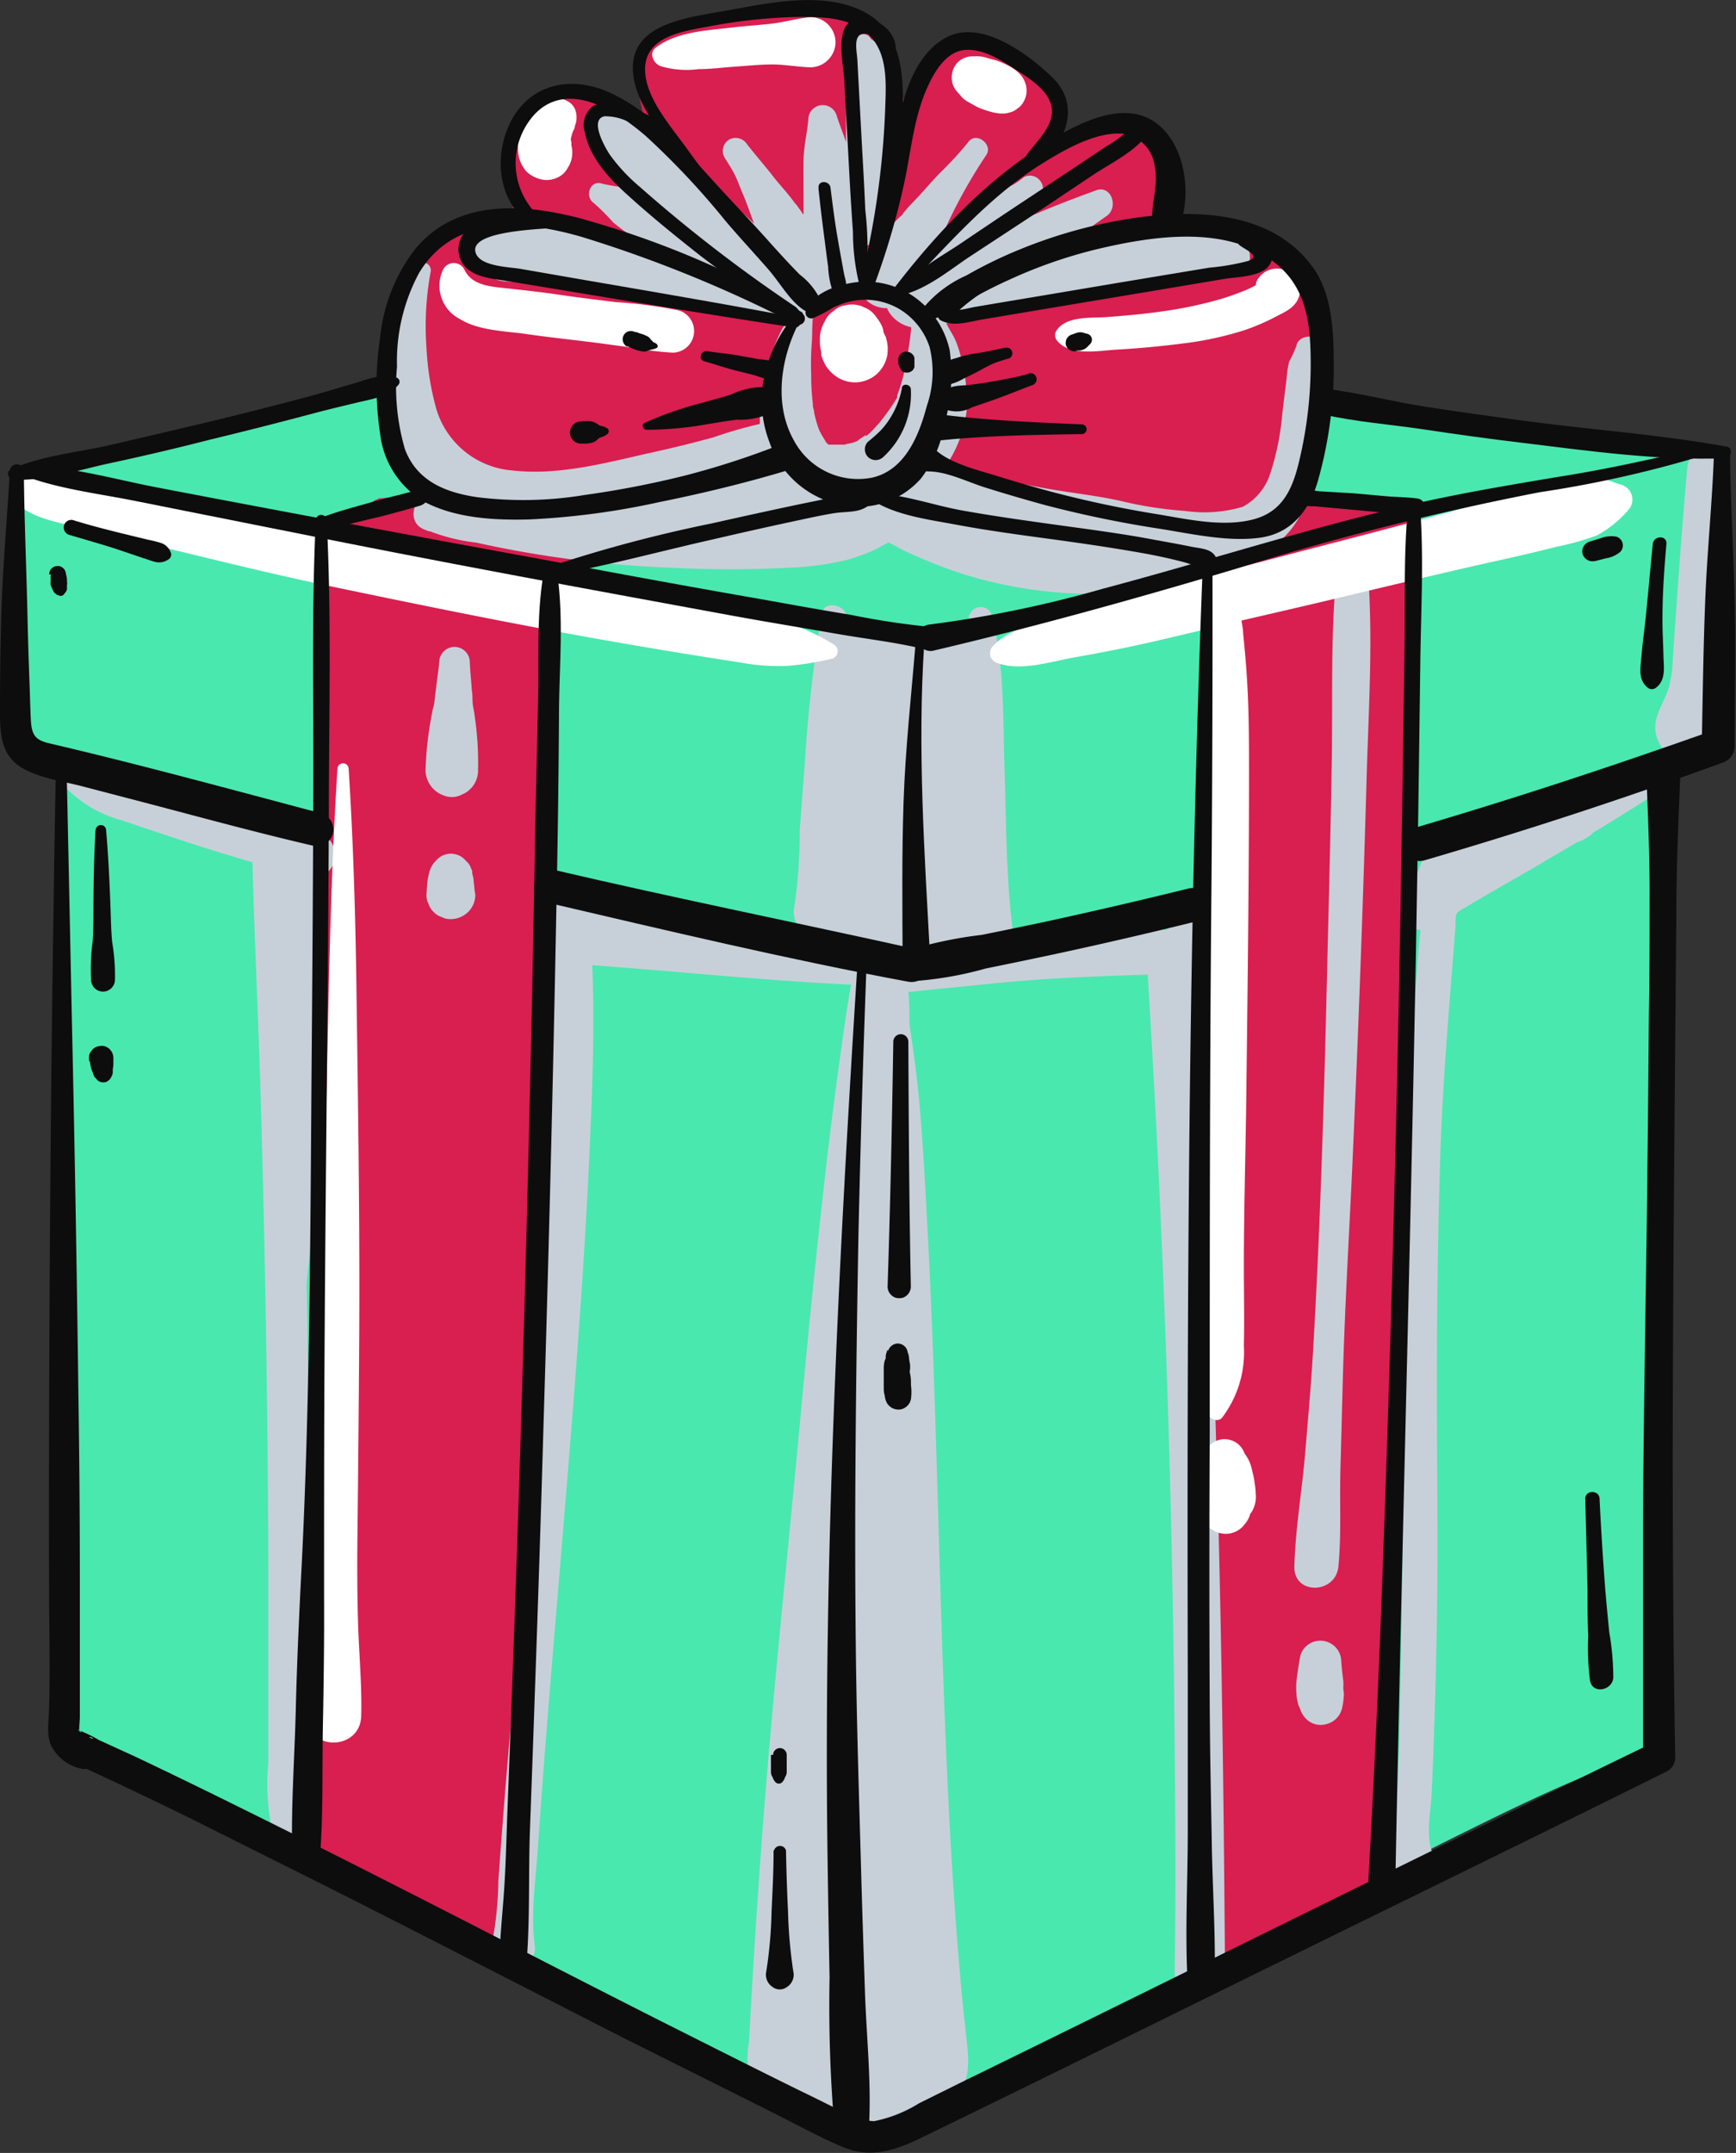 <svg xmlns="http://www.w3.org/2000/svg" viewBox="0 0 145.44 180.34"><rect x="0" y="0" width="145.44" height="180.34" fill="#333333" stroke="none"/><g style="isolation:isolate"><g id="Layer_2" data-name="Layer 2"><g id="OBJECTS"><path d="M143.57,38.23a1.59,1.59,0,0,0-1.63.1,2.36,2.36,0,0,0-1.27-.44c-7.29-.44-14.53-1.75-21.76-2.79-1.81-.26-3.63-.5-5.44-.77-.82-.12-1.64-.28-2.46-.41a4,4,0,0,0-1.29-.13c-.5.07-.73.37-1.1.58.11-.11-.54,0-.61,0h-.67c-.79,0-1.59-.12-2.39-.18-1.89-.15-3.79-.28-5.68-.41-14.45-.94-28.93-1-43.39-.63-4.07.1-8.14.24-12.2.3-2,0-4,0-6,.11-1,0-2,.12-3.05.2a1.21,1.21,0,0,1,0-.14c-.15-.37-.3-.73-.47-1.09a2.13,2.13,0,0,0-1.27-1,2.11,2.11,0,0,0-1.38.11,2,2,0,0,0-1,.86,2.28,2.28,0,0,0-.23.68,13.64,13.64,0,0,0-2.27.42c-1.1.25-2.19.51-3.29.78l-7,1.72c-4.19,1.05-8.45,2.13-12.56,3.53a7,7,0,0,0-.83.24,1.67,1.67,0,0,0-2.69,1.25c0,1.79-.13,3.55-.06,5.35s.14,3.56.25,5.35l.34,5.34c.1,1.64-.15,3.95.86,5.32a1.88,1.88,0,0,0,2.1.72c-.3,25-.26,50.13,0,75.19a25.8,25.8,0,0,0,.07,2.78,13.46,13.46,0,0,0,.21,2.1c.44,1.58,2,2.54,3.24,3.4a24.82,24.82,0,0,0,4.55,2.49,8.23,8.23,0,0,0,2.49.51l0,0a35.8,35.8,0,0,0,6.87,3.9c2.24,1.1,4.47,2.21,6.72,3.29,4.64,2.24,9.23,4.59,13.85,6.85s9.29,4.48,13.91,6.77c2.23,1.1,4.49,2.17,6.7,3.31,1.18.61,2.36,1.24,3.51,1.89,1.32.75,2.36,1.6,3.93,1.67h.22a1.94,1.94,0,0,0,2.7.84l.71-.34a13,13,0,0,0,2.1-.89,5.61,5.61,0,0,0,1.3-.93,13,13,0,0,0,1.59-1c.31-.24.67-.5,1-.75,2.57-.91,5.08-2,7.55-3.17,3.94-1.85,7.82-3.79,11.69-5.78,7.58-3.9,15-8.09,22.66-11.86,3.84-1.9,7.74-3.8,11.75-5.36,1.56,1.22,4.57.55,4.53-2-.42-22.45.22-44.9-.06-67.35-.06-4.88-.18-9.76-.21-14.64,2-.07,3.13-1.28,4.8-2.15a2,2,0,0,0,1-1.77c0-3.85,0-7.69.08-11.54.06-1.88.1-3.77.17-5.65C144.78,41.62,145.13,39,143.57,38.23Z" fill="#49e8af"/><path d="M118.34,46.41a8.47,8.47,0,0,0,.21-2.13,2.13,2.13,0,0,0-3.22-1.81l-.22,0-1.19-.13-2.08-.18-3.13-.27h0a21.17,21.17,0,0,0,.76-2.29,36,36,0,0,0,.78-4.94c.29-3,.47-6.62-.63-9.47s-4.09-4.73-7-5.75a13.32,13.32,0,0,0-5-.83h0a2.8,2.8,0,0,0,0-1.38.85.85,0,0,0,0-.22l0-.06a16.92,16.92,0,0,0-.33-3.82,3.71,3.71,0,0,0-.9-1.89,3,3,0,0,0-2.82-.8,8,8,0,0,0-.84.22l-.48.14-.31.13-.15.07-.46.19-.38.16c.12-.05.09,0-.09,0a8,8,0,0,0-.95.3,21.12,21.12,0,0,0-3.66,1.73c.57-.68,1.11-1.39,1.65-2.09.88-1.13,1.41-2.6.28-3.8a13,13,0,0,0-2.41-1.73,19.05,19.05,0,0,0-2.42-1.44c-2.25-1-4.25.1-5.82,1.74a11.14,11.14,0,0,0-2,2.52c0,.08-.17.4-.27.64l0,0c0-2.66-.8-5.34-3-7A5.13,5.13,0,0,0,68.65,1.1c-1.43,0-2.87.11-4.29.25A41.73,41.73,0,0,0,56,2.69c-3.25,1-2.8,5.69-1.6,8.26l-.74-.53a22.67,22.67,0,0,0-2.32-1.59,10.06,10.06,0,0,0-1.48-.71A3.06,3.06,0,0,0,49.36,8L49,7.9s-.69-.09-.38,0a5.1,5.1,0,0,0-3.17.45,4.72,4.72,0,0,0-2.13,2.13,10.2,10.2,0,0,0-.56,5.91A8.11,8.11,0,0,0,43.18,18a10.08,10.08,0,0,0-4.52,1,9.83,9.83,0,0,0-3.76,2.8,11.16,11.16,0,0,0-2.13,5.34,31.8,31.8,0,0,0-.44,5.76A16.06,16.06,0,0,0,33.05,38a8.12,8.12,0,0,0,1.8,2.86l-.33.26a2.16,2.16,0,0,0-.58,1.18h0c-.13-.1-.26-.21-.4-.3a.18.18,0,0,0-.07-.05,2.17,2.17,0,0,0-.26-.12,1.55,1.55,0,0,0-.27-.1l-.3,0a1,1,0,0,0-.53,0l-.27,0a.77.77,0,0,0-.25.1,1.12,1.12,0,0,0-.25.11l-.48.37-.05,0,0,0-.31.4h0c-.07.15-.13.31-.2.46l-.05.36-.52,0a2.48,2.48,0,0,0-2,.89,2.24,2.24,0,0,0-.24,2.29c-.56,13.74-.56,27.53-.66,41.27q-.14,20.91-.59,41.82c-.08,3.82,0,7.63-.07,11.45q0,3-.07,6c0,1,0,2-.05,3a9.36,9.36,0,0,1-.15,2.95,2,2,0,0,0,.52,2,6.79,6.79,0,0,0,3.75,1.42A69.58,69.58,0,0,0,37.85,162a2.49,2.49,0,0,0,2.58-.09l.28.15a2.06,2.06,0,0,0,3.07-1.77c-.13-2.91-.26-5.81-.37-8.72,0-.58,0-1.15-.08-1.73a1,1,0,0,0,.15-.29A19.8,19.8,0,0,0,44,144c0-1.79-.1-3.58-.18-5.38s-.13-3.39-.16-5.08c0-1.29,0-2.57,0-3.85,0-6.78.21-13.56.49-20.33.28-7,.72-13.89,1.09-20.84.36-6.8.55-13.61.78-20.42.13-3.82.2-7.64.25-11.46,0-2,0-4,0-6,0-.88-.08-1.74-.17-2.6.56-.11,1.12-.26,1.69-.39,1.48-.35,3-.76,4.44-1.14q4.32-1.1,8.66-2.12c2.82-.66,5.66-1.21,8.51-1.7,1.34-.24,2.67-.49,4-.76a1.43,1.43,0,0,0,1,.7c4.34.79,8.76,1.17,13.12,1.77l6.32.88a45.58,45.58,0,0,1,5.75.85,3.64,3.64,0,0,0,.36.63,4,4,0,0,0,1.16,1c-.07,2.58.09,5.18,0,7.76-.09,2.83-.39,5.64-.56,8.46s-.24,5.54-.32,8.3c0,2-.43,4.52.63,6.28-.07,2,0,3.95,0,5.82-.07,3.38,0,6.75,0,10.13s-.1,6.75-.39,10.12c-.15,1.64-.24,3.29-.34,4.94a17.54,17.54,0,0,0,.09,2.71,6.6,6.6,0,0,0,.21,1v.24c0,2.3,0,4.6,0,6.9.07,4.84.22,9.69.35,14.53s.31,9.52.28,14.29-.38,9.67-.77,14.51c-.14,1.62,1.88,2,2.9,1.2,2.58-2.1,6-3.23,9.05-4.49,1.78-.74,3.77-1.28,3.8-3.52a32.14,32.14,0,0,0-.29-5.19,6.11,6.11,0,0,0,.51-1.14,11.35,11.35,0,0,0,.2-2.11c.11-1.33.11-2.66.13-4,0-2.66.11-5.33.16-8q.15-7.74.36-15.48c.13-5.17.28-10.33.41-15.49.06-2.66.06-5.33,0-8,0-1-.07-1.91-.11-2.86a14.83,14.83,0,0,0,.22-1.92c.12-2.29.15-4.57.21-6.86.1-4.48.06-9,0-13.44s.06-8.75.19-13.13A97.09,97.09,0,0,0,118,48.17c0-.08,0-.15,0-.23C118.16,47.43,118.25,46.92,118.34,46.41Z" fill="#d91e50"/><path d="M78.77,11.25l0,0S78.73,11.32,78.77,11.25Z" fill="#d91e50"/><path d="M138.29,64.52c-2,1-3.9,2-5.81,3h0a13.68,13.68,0,0,0-2.92.26,14.26,14.26,0,0,0-5.05,1.47c-.91.37-1.8.75-2.69,1.15a6.06,6.06,0,0,0-1.64,1,.77.77,0,0,0-1,.47,8.62,8.62,0,0,1-.32,1,7.59,7.59,0,0,0-1,3.73A1.26,1.26,0,0,0,119,77.9c-.14,1.35-.23,2.7-.33,4-.25,3.46-.36,6.92-.51,10.37-.6,13.36-.49,26.74-.69,40.11-.06,3.79-.1,7.59-.2,11.39,0,1.81-.1,3.63-.17,5.44l-.12,3a5.83,5.83,0,0,1-.35,2.53,1.84,1.84,0,1,0,3.37.44c-.57-1.46-.13-3.41-.06-4.95s.15-3.3.2-5q.16-4.69.24-9.41c.11-6.52,0-13,0-19.56s.08-12.88.28-19.31.79-13,1.29-19.5a3.36,3.36,0,0,1,.05-.85c.15-.32.66-.51.94-.68.83-.52,1.68-1,2.52-1.49,1.48-.85,3-1.7,4.43-2.57l2.2-1.29a3.66,3.66,0,0,0,1.31-.74l.06-.08c1.95-1.17,3.89-2.37,5.79-3.64A1,1,0,0,0,138.29,64.52Z" fill="#c7d0d8" style="mix-blend-mode:multiply"/><path d="M26.64,69.74l-2.94-.88A3,3,0,0,0,22.37,68c-1.63-.57-3.34-1-5-1.42L12,65.07a18.82,18.82,0,0,0-5.54-1,.82.82,0,0,0-.74.48,1.12,1.12,0,0,0-.08,1.55,10.09,10.09,0,0,0,4.59,2.62c1.69.58,3.4,1.15,5.1,1.71q2.9.95,5.82,1.8c.17,6.57.5,13.13.69,19.7q.57,19.57.64,39.17,0,5.49,0,11l0,5.49a19.15,19.15,0,0,0,.29,5.61,1.4,1.4,0,0,0,2.68,0,15.85,15.85,0,0,0,.4-4.86c0-1.83,0-3.66.05-5.49q0-5,0-10,0-10.35-.14-20.71c0-1.54-.05-3.08-.07-4.63.24-2.41.54-4.82.65-7.25.13-3,0-6,0-9,0-5.9-.14-11.79-.11-17.69a1.95,1.95,0,0,0,.44-3.82Z" fill="#c7d0d8" style="mix-blend-mode:multiply"/><path d="M73.66,35.45a1.35,1.35,0,0,0-.15.17l.15-.17Z" fill="#c7d0d8" style="mix-blend-mode:multiply"/><path d="M71.75,37.07c-.43.07-.24.11,0,0Z" fill="#c7d0d8" style="mix-blend-mode:multiply"/><path d="M70.86,37.32c.1,0,.06-.06-.26.06h.05Z" fill="#c7d0d8" style="mix-blend-mode:multiply"/><path d="M72.65,36.5a.25.25,0,0,0-.14.06.27.27,0,0,1,.12,0Z" fill="#c7d0d8" style="mix-blend-mode:multiply"/><path d="M111.36,31c-.06-.73-.49-1.29-.59-2-.15-1.08-2-1.06-2.17,0A11,11,0,0,1,108,30.3a8.38,8.38,0,0,0-.21,1.42c-.13,1-.24,1.94-.36,2.91a21.8,21.8,0,0,1-1,5,4.81,4.81,0,0,1-2.31,2.82,11.36,11.36,0,0,1-4.82.35,33,33,0,0,1-5.5-.86c-1.87-.41-3.78-.62-5.67-.94s-3.77-.72-5.65-1.15c-.93-.21-1.87-.42-2.8-.66l-.47-.12A10.43,10.43,0,0,0,81,34.26a14.66,14.66,0,0,0-.35-3.73,11.19,11.19,0,0,0-.55-1.9c-.29-.72-.78-1.29-1-2a.86.86,0,0,0-.87-.56,1.06,1.06,0,0,0-1.86.65,17.09,17.09,0,0,1-.25,2.46,20.4,20.4,0,0,1-.41,2.18c-.1.4-.21.8-.34,1.19l-.21.59a.36.36,0,0,0,0,.07l0,.09A16.41,16.41,0,0,1,74,35l0,0-.31.4,0,0,0,0,0,0-.13.14c-.17.18-.32.37-.5.54a3.89,3.89,0,0,1-.36.34h0l0,0c-.23.2-.21.12-.12,0-.24.13-.66.45-.75.5h0l.08,0a2.6,2.6,0,0,0-.36.13,5.45,5.45,0,0,1-.61.14.76.76,0,0,1-.21.06l-.12,0,.07,0H70c-.17,0-.33,0-.49,0h-.1l-.21-.21,0,0a.08.08,0,0,0,0,0c-.13-.26-.31-.5-.44-.76,0,0-.1-.2-.13-.26s-.09-.24-.13-.36c-.11-.35-.21-.71-.29-1.08,0-.18-.07-.36-.11-.54a.63.63,0,0,0,0-.13s0,0,0-.07a20.5,20.5,0,0,1-.14-2.48A23.87,23.87,0,0,1,68,28.85c.08-.86,0-1.76.16-2.61a.71.71,0,0,0-1.29-.54,18.5,18.5,0,0,0-1.34,1.85,13.19,13.19,0,0,0-.92,2.24,19.82,19.82,0,0,0-.95,4.64c0,.36,0,.72,0,1.08a37.1,37.1,0,0,0-3.91,1.13Q57,37.39,54.18,38c-3.61.82-7.49,1.84-11.23,1.41a7.24,7.24,0,0,1-6.37-5.07,23,23,0,0,1-.85-5.21,25.18,25.18,0,0,1,.34-6.32.64.64,0,0,0-1.24-.34c-1.34,4.11-2.74,8.42-2.29,12.83a10,10,0,0,0,2.89,6.21c-.91.7-1.2,2.28.08,2.83l.41.16h0l.09,0a15.73,15.73,0,0,0,3.88.95,90.92,90.92,0,0,0,16.28,2.1,93.21,93.21,0,0,0,10,0A24.66,24.66,0,0,0,71,46.89a18.55,18.55,0,0,0,2.16-.78c.39-.18.85-.47,1.28-.67.46.21.91.5,1.35.71.76.35,1.54.69,2.32,1a33.06,33.06,0,0,0,4.11,1.38,36.85,36.85,0,0,0,9.35,1.22,25.54,25.54,0,0,0,11.5-2.52,8.07,8.07,0,0,0,1.11-.22,7.87,7.87,0,0,0,4.63-3.62,19.52,19.52,0,0,0,2-6.34,30,30,0,0,0,.53-3.87A17.78,17.78,0,0,0,111.36,31Z" fill="#c7d0d8" style="mix-blend-mode:multiply"/><path d="M102.74,19.3a34.89,34.89,0,0,0-5.84.63c-1.9.25-3.79.58-5.66,1-1.3.27-2.6.6-3.88.94l1-.69a16.15,16.15,0,0,1,2.3-1.29.67.67,0,0,0,.42-.64c.54-.38,1.08-.78,1.64-1.16,1-.7.42-2.63-.91-2.14-2.2.81-4.38,1.63-6.5,2.63a2.24,2.24,0,0,0,.42-.6c.44-.49.86-1,1.32-1.46a1,1,0,0,0,.08-1.39,1.06,1.06,0,0,0-1.37-.28,5.91,5.91,0,0,1-.88.62,5.83,5.83,0,0,0-.93.55,4,4,0,0,0-.81.43l-.39.25c-.06,0-.61.37-.25.2a7.46,7.46,0,0,0-1.06.61l-.88.63c-.44.31-.86.63-1.29.95l0-.11A43.13,43.13,0,0,1,82.62,13c.61-.86-.79-2-1.47-1.14s-1.47,1.71-2.28,2.51-1.55,1.72-2.36,2.55c-.19.2-.39.4-.57.62a4.15,4.15,0,0,0-.27.32c-.23.28.42-.25-.17.21a6.29,6.29,0,0,0-1.11,1.29,10,10,0,0,0,.54-3.88c.08-1.41.07-2.83,0-4.25a31.17,31.17,0,0,0-.41-4.41c-.15-1-.49-3-1.55-3.55-.38-.73-1.34-.38-1.54.27-.71.84-.58,2.53-.55,3.47,0,1.46,0,2.92,0,4.38,0,.17,0,.34,0,.51-.25-.75-.56-1.49-.8-2.26a1.21,1.21,0,0,0-2.36.32c-.09,1.16-.38,2.28-.4,3.44s0,2.39,0,3.59l0,1c-.24-.34-.47-.68-.73-1,.09.15.06.12-.07-.08l-.25-.33c-.22-.28-.45-.55-.68-.82s-.7-.81-1-1.22c-.66-.82-1.34-1.61-2-2.45a1.13,1.13,0,0,0-1.5-.4,1.11,1.11,0,0,0-.39,1.5c.28.46.59.92.84,1.41s.42,1,.64,1.52c.37.84.66,1.73,1,2.61l-3.37-3.13c-1.39-1.27-2.73-2.58-4.09-3.88-.65-.62-1.38-1.17-2-1.77S52,8.4,50.83,8.55a1.75,1.75,0,0,0-1.6,1.22c-.57,2,1.49,3.74,2.8,5,.37.37.77.71,1.15,1.05-.14,0-.29-.07-.44-.09a14.8,14.8,0,0,1-2.31-.35c-1-.33-1.48,1.09-.68,1.63a17.47,17.47,0,0,1,1.61,1.61,20.3,20.3,0,0,0,2,1.45c.25.18.51.33.77.5a47.1,47.1,0,0,0-11.68-2.39,2.62,2.62,0,0,0-2.32,1.33,2.69,2.69,0,0,0-.27,2.07,2.78,2.78,0,0,0,2.59,2,89.6,89.6,0,0,1,11.2,1.22c3.78.71,7.68,1,11.41,2a.58.58,0,0,0,.77-.56l.18,0a2,2,0,0,0,1.55-.87l.3.05a1.8,1.8,0,0,0,1.2-.36,2,2,0,0,0,2.52-.33,4,4,0,0,0,.4-.57,2.37,2.37,0,0,0,2.34,1.65,2,2,0,0,0,.14.3,2.87,2.87,0,0,0,3.81,1l.23.05a3.29,3.29,0,0,0,2.26-.83.77.77,0,0,0,.31.12c1.88.27,3.75-.44,5.56-.89s3.55-.81,5.34-1.14,3.53-.56,5.31-.76c2-.23,4-.14,6-.44C105.59,22.89,104.89,19.39,102.74,19.3ZM72.45,22.19v0c0-.55-.08-1.12-.13-1.67a2,2,0,0,0,1.17-.2,2.29,2.29,0,0,0,.43-.32A14.14,14.14,0,0,0,72.45,22.19Z" fill="#c7d0d8" style="mix-blend-mode:multiply"/><path d="M101,98.62q-.47-8.48-1-17l.06,0a1.78,1.78,0,0,0,.65-1,5.1,5.1,0,0,0,.31-1.35,3.55,3.55,0,0,0-.08-1.34c0-.1,0-.2,0-.3a1.14,1.14,0,0,0-.27-.51,1.42,1.42,0,0,0-.79-.55,1.57,1.57,0,0,0-1.71.7h0a1.38,1.38,0,0,0-.32.43s0,.11-.08.17c-4.11.16-8.23.56-12.32,1l-1.46.16a1.69,1.69,0,0,0,.79-1.7c-.5-4.26-.48-8.57-.62-12.85s0-8.57-1-12.63a1,1,0,0,0-2,0c-.11.57-.21,1.14-.28,1.71l-.23-.06a1.59,1.59,0,0,0-1.24.37,3.3,3.3,0,0,0-1.12-.38,37.62,37.62,0,0,0-5.32-1.43,3,3,0,0,0-2,.27c0-.19,0-.37,0-.55-.06-1.16-2-1.58-2.15-.3-.63,4-1.12,8-1.37,12.1L67,69.55a43.11,43.11,0,0,1-.44,6.34A2.1,2.1,0,0,0,68,78.41a36.64,36.64,0,0,0,3.89,1.19c-.07.29-.13.58-.19.88l-1.37-.11a.71.71,0,0,0-.27-.91,20.26,20.26,0,0,0-2.1-1,10.9,10.9,0,0,0-2.8-.74c-1.92-.36-3.9-.54-5.83-.84s-3.88-.63-5.82-1c-.92-.15-1.85-.28-2.76-.5a10.43,10.43,0,0,0-2.62-.63l0,.06a2,2,0,0,0-.43.07,1.07,1.07,0,0,0-2,.42c-.54,7.19-.48,14.43-.63,21.64-.07,3.6-.09,7.2-.27,10.81-.09,1.71-.21,3.43-.33,5.15a35.32,35.32,0,0,0,.16,5.63.42.42,0,0,0,.52.37c-.72,8.47-1.6,16.93-2.34,25.4-.26,2.95-.51,5.89-.73,8.84-.12,1.47-.22,2.95-.33,4.42a28.9,28.9,0,0,1-.48,4.93c-.68,2.74,3.85,2.92,3.53.48-.36-2.72.1-5.63.28-8.36s.37-5.24.57-7.85c.42-5.41.88-10.8,1.33-16.2.89-10.87,1.82-21.75,2.34-32.65.27-5.66.53-11.38.3-17.06,7.23.52,14.44,1.29,21.68,1.63-.4,2.21-.69,4.46-1,6.65-.44,3.22-.85,6.44-1.21,9.67-.74,6.52-1.39,13-2,19.59-1.2,13-2.61,26-3.5,39-.25,3.64-.49,7.28-.69,10.93l-.15,2.74a7.09,7.09,0,0,0,.14,3.21c.7,1.68,3.09,2.88,4.53,3.9a2.89,2.89,0,0,0,3.2,0,3.47,3.47,0,0,0,4,.07,2.93,2.93,0,0,0,3-1.74,3.84,3.84,0,0,0,2.28-.79c1.27-1,1.3-2.72,1.15-4.2-.18-1.63-.36-3.26-.51-4.89q-.41-4.53-.7-9.07c-.4-6.13-.65-12.28-.86-18.42-.43-12.41-.65-24.84-1.33-37.24-.19-3.42-.36-6.84-.7-10.24-.19-2-.47-3.93-.76-5.87,0-.9,0-1.8-.09-2.69,1.14-.1,2.28-.24,3.41-.34,2-.19,4-.42,6-.58,3.54-.29,7.09-.42,10.64-.53q2,32.27,2.26,64.63c.06,6.29.1,12.59,0,18.89,0,2.71,4.24,2.72,4.22,0C102.47,143,102.13,120.81,101,98.62Zm-26.5-18-.34.11a1.08,1.08,0,0,0-.32-.09h-.1V80l1,.21.46.07A.65.65,0,0,0,74.45,80.63Zm4-.86a7.84,7.84,0,0,1,2.1-.87,1.63,1.63,0,0,0,.26-.07,2.17,2.17,0,0,0,.85.52C80.61,79.47,79.54,79.6,78.47,79.77Z" fill="#c7d0d8" style="mix-blend-mode:multiply"/><path d="M114.58,47.59a1.29,1.29,0,0,0-2.57,0c-.56,5.42-.35,11-.44,16.43s-.23,10.78-.36,16.18c-.25,10.86-.56,21.73-1.18,32.58-.17,3-.44,6-.69,9s-.82,6.3-.9,9.44c-.06,2.41,3.46,2.32,3.69,0,.26-2.7.09-5.48.17-8.2s.14-5.47.22-8.2c.16-5.39.47-10.78.73-16.17Q114,82.31,114.47,66C114.62,59.92,115.08,53.67,114.58,47.59Z" fill="#c7d0d8" style="mix-blend-mode:multiply"/><path d="M112.54,141.34a4.73,4.73,0,0,0,0-.53c-.07-.54-.13-1.09-.17-1.64a1.75,1.75,0,0,0-1.51-1.72,1.73,1.73,0,0,0-1.92,1.25q-.21,1.1-.33,2.19a5.29,5.29,0,0,0,0,.89,3.74,3.74,0,0,0,.13.88c0,.15.11.3.17.44a2,2,0,0,0,.65,1,1.7,1.7,0,0,0,1.1.39,2.07,2.07,0,0,0,.92-.25,1.8,1.8,0,0,0,.84-1.09,5.9,5.9,0,0,0,.17-1.32C112.55,141.63,112.54,141.48,112.54,141.34Z" fill="#c7d0d8" style="mix-blend-mode:multiply"/><path d="M39.77,60c-.05-.46-.14-.75-.17-1.08s0-.72-.07-1.08c-.05-.8-.14-1.56-.17-2.37a1.28,1.28,0,0,0-2.56,0c-.08.79-.19,1.5-.28,2.27-.05.36-.09.72-.13,1.08s-.14.54-.19.89a29.17,29.17,0,0,0-.55,4.82,2.28,2.28,0,0,0,1.49,2.09,1.83,1.83,0,0,0,1.63-.1l.19-.09a2.18,2.18,0,0,0,1.09-1.9A26.57,26.57,0,0,0,39.77,60Z" fill="#c7d0d8" style="mix-blend-mode:multiply"/><path d="M39.68,73.79c0-.21-.07-.42-.12-.64a1.29,1.29,0,0,0,0-.19l-.19-.45,0,0a1.37,1.37,0,0,0-.33-.39,1.57,1.57,0,0,0-.43-.38,1.62,1.62,0,0,0-.83-.23,1.66,1.66,0,0,0-.84.23,1.53,1.53,0,0,0-.41.35,2.09,2.09,0,0,0-.59,1.08c-.05.22-.1.44-.13.66s-.06.74-.08,1.11a1.53,1.53,0,0,0,.18.79,1.55,1.55,0,0,0,.42.66,1.5,1.5,0,0,0,.66.42,1.53,1.53,0,0,0,.79.18,2.09,2.09,0,0,0,1.44-.6,2,2,0,0,0,.6-1.45C39.74,74.53,39.73,74.16,39.68,73.79Z" fill="#c7d0d8" style="mix-blend-mode:multiply"/><path d="M143.57,55.61c.11-1.85.21-3.7.32-5.55.21-3.63.4-7.25.53-10.88.08-2-2.89-1.94-3.06,0-.32,3.55-.59,7.1-.84,10.66-.13,1.77-.25,3.55-.37,5.33a11.09,11.09,0,0,1-.32,2.37c-.27.93-.82,1.72-1.06,2.65a2.84,2.84,0,0,0,2.36,3.54c1.49.2,3.43-1.06,3.21-2.79-.13-1-.46-1.82-.66-2.78A9.09,9.09,0,0,1,143.57,55.61Z" fill="#c7d0d8" style="mix-blend-mode:multiply"/><path d="M105.26,23.6a1.72,1.72,0,0,0-.05.29,8,8,0,0,1-1.27.58,19,19,0,0,1-2.09.7,35.45,35.45,0,0,1-4.45.91c-1.56.22-3.13.37-4.7.48-1.32.1-3.36-.12-4.2,1.14a.7.7,0,0,0,0,.75c1,1.42,3.54.93,5,.84q2.82-.16,5.61-.52a27.71,27.71,0,0,0,5.17-1.12,17.82,17.82,0,0,0,2.54-1.09c.91-.48,1.83-.82,2.07-1.95A1.91,1.91,0,0,0,105.26,23.6Z" fill="#fff" style="mix-blend-mode:soft-light"/><path d="M56.87,26a38.28,38.28,0,0,0-5.25-.69c-1.61-.2-3.22-.39-4.83-.63s-3.38-.42-5.07-.61c-1.13-.13-2.33-.39-2.83-1.52a1,1,0,0,0-1.75,0,3.13,3.13,0,0,0,1.38,4.17c1.62,1,3.82,1,5.64,1.27,2,.29,4,.49,6,.75l3.11.42a22.14,22.14,0,0,0,3.12.38A1.81,1.81,0,0,0,56.87,26Z" fill="#fff" style="mix-blend-mode:soft-light"/><path d="M74.34,28.83a2.25,2.25,0,0,0-.11-.52c0-.09-.08-.19-.12-.28L74,27.78a.93.93,0,0,0,0-.13,2.27,2.27,0,0,0-.37-.78l.07.08-.12-.16a4.17,4.17,0,0,0-.41-.53,1.94,1.94,0,0,0-.82-.53,1,1,0,0,0-.37-.14,2.3,2.3,0,0,0-1.22,0,1.48,1.48,0,0,0-.68.27l-.52.4a2.16,2.16,0,0,0-.42.57,1,1,0,0,0-.07.15,2.74,2.74,0,0,0-.38,1.39v.1c0,.07,0,.14,0,.21,0,.3.07.6.12.9a1.46,1.46,0,0,0,0,.2,5.83,5.83,0,0,0,.34.8,3.34,3.34,0,0,0,1.1,1.08,2.84,2.84,0,0,0,1.37.37A2.8,2.8,0,0,0,73,31.66a2.73,2.73,0,0,0,1-1,2.66,2.66,0,0,0,.37-1.37A1.75,1.75,0,0,0,74.34,28.83Z" fill="#fff" style="mix-blend-mode:soft-light"/><path d="M47.82,11.65a4.47,4.47,0,0,1,.25-.81l0,.07a2.17,2.17,0,0,0,.11-.42,1.56,1.56,0,0,0,.12-.67V9.73A1.6,1.6,0,0,0,48.1,9a1.42,1.42,0,0,0-.64-.57,1.82,1.82,0,0,0-1.05-.2l-.31.05-.24.07h0A3.65,3.65,0,0,0,43.53,11a4,4,0,0,0-.13,1.46,2.8,2.8,0,0,0,.71,1.91,2.6,2.6,0,0,0,1.21.65,2,2,0,0,0,1.27-.1,1.8,1.8,0,0,0,.94-.8.57.57,0,0,1,.08-.13,2.34,2.34,0,0,0,.26-1.81c0-.07,0-.15,0-.23Z" fill="#fff" style="mix-blend-mode:soft-light"/><path d="M67.93,1.43c-1.16.11-2.28.45-3.43.57s-2.09.18-3.13.3c-2.13.26-4.68.34-6.44,1.7-.61.47-.16,1.33.41,1.54a7.64,7.64,0,0,0,3.19.25c1,0,2.06-.14,3.09-.21s2.06-.18,3.09-.18,2.15.21,3.22.24A2.13,2.13,0,0,0,70,3.54,2.13,2.13,0,0,0,67.93,1.43Z" fill="#fff" style="mix-blend-mode:soft-light"/><path d="M85.93,7.06a2.16,2.16,0,0,0-.63-1,3.7,3.7,0,0,0-.65-.47,8,8,0,0,0-1.07-.49c-.21-.07-.43-.12-.64-.18l-.34-.1a2.59,2.59,0,0,0-.62-.1,1.45,1.45,0,0,0-.29,0h-.23a1.76,1.76,0,0,0-1.23.51A1.78,1.78,0,0,0,79.8,6a2,2,0,0,0,0,1,2,2,0,0,0,.47.78l.16.17h0a2,2,0,0,0,.61.55l.31.17c.19.11.38.22.58.32A6.87,6.87,0,0,0,83,9.36a3.82,3.82,0,0,0,.82.15l.13,0a1.74,1.74,0,0,0,.64-.09,1.49,1.49,0,0,0,.66-.34,1.47,1.47,0,0,0,.5-.55A1.86,1.86,0,0,0,85.93,7.06Z" fill="#fff" style="mix-blend-mode:soft-light"/><path d="M69.88,54a18.34,18.34,0,0,0-6-2.38c-2.25-.35-4.49-.71-6.74-1.09-4.49-.75-9-1.61-13.43-2.41-8.95-1.61-17.94-3.31-26.78-5.42-2.53-.6-5-1.24-7.57-1.86-1.19-.3-2.38-.54-3.57-.82a7.32,7.32,0,0,0-3.93-.26A1.35,1.35,0,0,0,1.22,42c1.5,1.55,4.1,1.81,6.11,2.35,2.19.59,4.43,1,6.64,1.57,4.5,1.09,9,2.2,13.53,3.15,9,1.88,18,3.71,27.05,5.22q3.72.63,7.46,1.2a17.23,17.23,0,0,0,3.92.29,24.33,24.33,0,0,0,3.79-.61A.65.65,0,0,0,69.88,54Z" fill="#fff" style="mix-blend-mode:soft-light"/><path d="M135.86,40.61c-.57-.14-1.06-.41-1.66-.51a6,6,0,0,0-1.58-.1,21.53,21.53,0,0,0-3.6.82c-2.25.57-4.49,1.21-6.73,1.83-4.4,1.23-8.82,2.37-13.24,3.52L95.79,49.64c-2.25.59-4.49,1.24-6.7,1.93-1.93.61-4.51,1-5.92,2.57a.85.85,0,0,0,.36,1.39c2,.74,4.51-.12,6.52-.47,2.29-.4,4.58-.86,6.85-1.38l4.25-1c-.11,1.13-.26,2.24-.32,3.39-.12,2.23-.17,4.47-.23,6.71-.13,4.55-.1,9.11-.14,13.67q-.13,13.68-.39,27.35c0,2.48-.14,5-.23,7.45-.11,2.65-.22,5.1,1.41,7.33.25.34.83.56,1.15.15a9.06,9.06,0,0,0,1.81-6c.05-2.23,0-4.47,0-6.71,0-4.64.14-9.28.2-13.92.11-9.11.23-18.23.23-27.34,0-2.57,0-5.15-.16-7.71-.07-1.34-.2-2.64-.33-4,0-.35-.09-.71-.14-1.07l6.24-1.45c4.45-1.06,8.89-2.13,13.35-3.15,2.27-.51,4.55-1,6.8-1.58a22.59,22.59,0,0,0,3.36-.94,9.19,9.19,0,0,0,2.66-2.14A1.3,1.3,0,0,0,135.86,40.61Z" fill="#fff" style="mix-blend-mode:soft-light"/><path d="M30,136c-.08-2.57-.08-5.16-.05-7.73q.09-7.73.14-15.46c.07-10.31-.1-20.63-.24-30.93-.09-5.83-.27-11.66-.64-17.47a.47.47,0,0,0-.94,0c-.65,10.3-.75,20.62-1,30.94s-.44,20.61-.64,30.92c-.05,2.83-.16,5.66-.27,8.48-.13,3-.57,6-.6,9s4.42,2.9,4.5,0C30.33,141.18,30.08,138.61,30,136Z" fill="#fff" style="mix-blend-mode:soft-light"/><path d="M105.2,125.12c0-.35-.06-.69-.1-1s-.13-.67-.21-1a3.28,3.28,0,0,0-.55-1.27l-.08-.12a1.77,1.77,0,0,0-3.27-.16,1.7,1.7,0,0,0-.23.3,2,2,0,0,0-.22.32,3.18,3.18,0,0,0-.31.84,8.4,8.4,0,0,0-.19,1,7.27,7.27,0,0,0-.07,1,3.8,3.8,0,0,0,.09,1,2.57,2.57,0,0,0,.43.84,4,4,0,0,0,.72,1,2.17,2.17,0,0,0,1.46.61,2,2,0,0,0,1.45-.61c.12-.15.26-.31.37-.48a2.27,2.27,0,0,0,.23-.5c0-.08.09-.16.14-.24A2.42,2.42,0,0,0,105.2,125.12Z" fill="#fff" style="mix-blend-mode:soft-light"/><path d="M4.67,64.8q-.62,34-.56,67.92c0,3.44.1,6.9,0,10.35,0,1.1-.3,2.33.28,3.35a3.17,3.17,0,0,0,1.13,1c.12.08,1.08.76.61.35l1-2.28c.78-.07.78.32.42.06a2.77,2.77,0,0,0-.37-.22c-.13-.07-.26-.17-.4-.23-.52-.24-.07-.52.29.57l-1.65,1.65c-.38-.06.27.12.47.22l1.28.59,2.79,1.3c1.89.9,3.78,1.8,5.66,2.72,4,2,8,4,12,6,8.38,4.23,16.72,8.53,25.08,12.79q6,3,12,6c2,1,3.89,2.05,5.9,2.9,2.36,1,4.46.27,6.65-.8,9.83-4.78,19.63-9.63,29.44-14.45,11-5.41,22-10.77,33-16.23a1.31,1.31,0,0,0,.66-1.15c-.37-20-.17-40.07,0-60.11l.09-10.43c0-4.14.19-8.24.36-12.37.08-1.86-3-1.86-2.89,0,.14,3.71.31,7.39.29,11.1,0,3.17,0,6.35-.06,9.52q-.06,7.72-.15,15.43c-.11,9.09-.3,18.18-.34,27.27q0,9.79,0,19.59l.65-1.14C119,155.43,99.8,165,80.53,174.43L77,176.18a11.21,11.21,0,0,1-3.78,1.5A6.35,6.35,0,0,1,70,176.59c-1-.49-2-1-2.93-1.44-3.86-1.9-7.7-3.84-11.54-5.77-8.25-4.17-16.45-8.43-24.69-12.6q-6.59-3.34-13.2-6.59-3.18-1.56-6.36-3.07l-3-1.37a10,10,0,0,0-2.24-1c-.93-.15-2,.58-1.65,1.65a3.62,3.62,0,0,0,2.65,1.79c1-.1,1.91-1.47.95-2.29-.26-.22-1.19-.58-1.3-.75s0-1,0-1.32c0-.75,0-1.5,0-2.25,0-3,0-5.91,0-8.86q0-8.25-.13-16.48-.2-15.9-.56-31.8Q5.8,74.62,5.59,64.8a.46.46,0,0,0-.92,0Z" fill="#0d0d0d"/><path d="M71.87,80.23C70.3,105,69,129.87,69.32,154.74c.05,3.64.11,7.27.18,10.91A120.93,120.93,0,0,0,69.89,178a1.46,1.46,0,0,0,2.92,0c.19-3.63-.21-7.35-.34-11-.11-3.24-.22-6.48-.31-9.72-.17-6.1-.37-12.2-.45-18.31-.15-11.84,0-23.68.21-35.52q.26-11.62.7-23.23c0-.49-.72-.48-.75,0Z" fill="#0d0d0d"/><path d="M45.74,75.58c10.07,2.35,20.17,4.76,30.33,6.65,1.76.33,2.53-2.32.75-2.71-10.11-2.24-20.25-4.28-30.34-6.64-1.75-.41-2.49,2.29-.74,2.7Z" fill="#0d0d0d"/><path d="M.82,39.56C.57,43.8.18,48,.09,52.28Q0,55.66,0,59c0,2-.11,4.12,1.78,5.28,1.45.89,3.49,1.16,5.13,1.59l5.67,1.48c4.52,1.19,9,2.41,13.6,3.48a1.4,1.4,0,0,0,.74-2.7c-7.57-2-15.18-4.09-22.81-5.87-1.2-.28-1.46-.74-1.53-2-.05-1-.07-2.08-.11-3.12-.07-1.88-.13-3.77-.17-5.66-.09-4-.27-8-.3-12a.59.59,0,0,0-1.18,0Z" fill="#0d0d0d"/><path d="M99.56,74.43q-5.84,1.44-11.71,2.72c-1.86.4-3.73.78-5.6,1.16a35.29,35.29,0,0,0-6.16,1.29,1.33,1.33,0,0,0,.35,2.59,29.93,29.93,0,0,0,6.13-1.06q2.91-.59,5.82-1.21c4-.86,8-1.79,11.92-2.76,1.77-.44,1-3.17-.75-2.73Z" fill="#0d0d0d"/><path d="M143.59,38.11c-.15,4.07-.57,8.13-.73,12.21s-.21,8.14-.29,12.21l1-1.36c-8.27,2.94-16.6,5.69-25,8.16a1.42,1.42,0,0,0,.76,2.74q12.63-3.69,25-8.19a1.45,1.45,0,0,0,1-1.35c0-4.07.09-8.14,0-12.21s-.35-8.15-.39-12.21a.72.72,0,0,0-1.44,0Z" fill="#0d0d0d"/><path d="M76.7,53.93c-.36,4.41-.85,8.79-1,13.21s-.1,8.81-.08,13.22c0,1.49,2.39,1.48,2.31,0-.47-8.76-1.08-17.66-.5-26.43,0-.45-.67-.44-.7,0Z" fill="#0d0d0d"/><path d="M143.57,37.26c-4.33,1-8.62,2-13,2.68-4.22.71-8.43,1.41-12.6,2.38-8.62,2-17,4.72-25.59,7a98,98,0,0,1-14.56,3,1.11,1.11,0,1,0,.3,2.2c8.53-2,17-4.36,25.38-6.86A238,238,0,0,1,129,41.23a96.19,96.19,0,0,0,14.75-3.4.29.29,0,0,0-.15-.57Z" fill="#0d0d0d"/><path d="M1.44,39.63c3.05,1.27,6.5,1.66,9.73,2.3l15.05,3c11.72,2.35,23.48,4.5,35.23,6.66,2.9.53,5.8,1,8.7,1.51,2.47.43,5,.71,7.41,1.31a1,1,0,1,0,.26-1.91,65.87,65.87,0,0,1-6.55-1c-2.52-.41-5-.86-7.56-1.32-5.76-1-11.52-2.06-17.28-3.14C35.29,45,24.14,42.94,13,40.8,9.28,40.08,5.36,38.92,1.53,39c-.41,0-.43.53-.09.68Z" fill="#0d0d0d"/><path d="M66.27,26.77A11.64,11.64,0,0,0,63.94,32a9.77,9.77,0,0,0,.54,5.08,8,8,0,0,0,8,5.35,7,7,0,0,0,4.68-2.35,10.54,10.54,0,0,0,2-4.68,15.07,15.07,0,0,0,.4-6.08,7.4,7.4,0,0,0-2.39-4,7.08,7.08,0,0,0-5-1.72c-1.61.11-4.08.79-4.67,2.48a.48.48,0,0,0,.58.58,10.89,10.89,0,0,0,1.66-.86,6.25,6.25,0,0,1,1.93-.63,5.64,5.64,0,0,1,3.86.83,5.84,5.84,0,0,1,2.35,3.07A8.7,8.7,0,0,1,77.65,34c-.65,2.46-1.81,5.35-4.54,6a6.09,6.09,0,0,1-6.6-3.11c-1.69-3-1.11-6.83.38-9.77a.36.36,0,0,0-.62-.36Z" fill="#0d0d0d"/><path d="M77.9,26.84a12.52,12.52,0,0,0,3.21-1.65c1.12-.64,2.27-1.23,3.45-1.76A40.08,40.08,0,0,1,92,20.85c4.78-1.13,11.14-2.08,15.17,1.46,2.08,1.84,2.54,4.36,2.62,7a35.05,35.05,0,0,1-.76,8.49c-.56,2.59-1.23,5-4.08,5.72-2.5.63-5.34,0-7.83-.42A92.83,92.83,0,0,1,88,41.17c-1.51-.41-3-.84-4.51-1.31s-3.74-1-5-2.08c-1.46-1.25-2.51,1.66-.71,1.71,1.54,0,3.25.87,4.71,1.33,1.65.52,3.29,1,5,1.47a93.67,93.67,0,0,0,9.66,2c2.65.42,5.66,1.11,8.35.76s4.16-2.27,4.89-4.69a35.08,35.08,0,0,0,1.35-9.22c0-2.82,0-6.1-1.59-8.52-3.36-4.94-9.85-5.13-15.18-4.35a41,41,0,0,0-9.52,2.62,37,37,0,0,0-4.48,2.18,9.9,9.9,0,0,0-3.69,2.81.63.63,0,0,0,.7.92Z" fill="#0d0d0d"/><path d="M90.69,35.55c-3.92-.17-7.85-.33-11.74-.81-1.35-.17-1.38,2.26,0,2.13,3.9-.39,7.83-.45,11.74-.51a.41.41,0,0,0,0-.81Z" fill="#0d0d0d"/><path d="M86.15,31.32c-1.13.31-2.28.51-3.43.71-.53.09-1.06.16-1.59.22s-1.61,0-2,.56a1,1,0,0,0,.19,1.52,2.62,2.62,0,0,0,2.11-.21l1.69-.58c1.12-.39,2.22-.85,3.34-1.27a.49.49,0,0,0-.26-1Z" fill="#0d0d0d"/><path d="M84.27,29.11c-.92.2-1.84.4-2.76.53A8.77,8.77,0,0,0,80.1,30a4.25,4.25,0,0,0-1.55.73.92.92,0,0,0,.64,1.55,4.65,4.65,0,0,0,1.57-.58c.42-.21.84-.4,1.24-.62s.81-.44,1.22-.63a12.29,12.29,0,0,1,1.3-.42.47.47,0,0,0-.25-.9Z" fill="#0d0d0d"/><path d="M75.31,24.72C79,21,82.39,16.9,86.84,14c2-1.27,4.83-3,7.26-2.8a3.12,3.12,0,0,1,2.63,2.68c.34,1.55-.25,3-.21,4.53a1.22,1.22,0,0,0,2.39.32c.91-2.73.34-6.78-2.17-8.51s-5.94-.12-8.32,1.29C83,14.68,78.54,19.39,74.78,24.31c-.23.31.27.67.53.41Z" fill="#0d0d0d"/><path d="M67.27,26.21a76.23,76.23,0,0,0-17.79-7.67c-5-1.47-11.06-2.11-14.72,2.35a14.51,14.51,0,0,0-2.91,7.36,26.82,26.82,0,0,0,0,8.1,7.58,7.58,0,0,0,3.81,5.74c2.6,1.33,5.83,1.5,8.7,1.42a64.38,64.38,0,0,0,10.87-1.45c3.66-.74,7.34-1.63,10.91-2.71,1.4-.42.74-2.68-.6-2.17a68.44,68.44,0,0,1-8.25,2.68A80.44,80.44,0,0,1,49,41.46a31.34,31.34,0,0,1-9.07.18c-2.64-.4-5-1.35-6-4a18.6,18.6,0,0,1-.67-6.93,15.62,15.62,0,0,1,1.84-7.83c3-5,8.9-4.43,13.76-3a109.22,109.22,0,0,1,17.83,7.29.53.53,0,0,0,.53-.91Z" fill="#0d0d0d"/><path d="M54.13,36a28.91,28.91,0,0,0,5.08-.46c.84-.13,1.67-.29,2.51-.38a6.2,6.2,0,0,0,2.71-.5A1.24,1.24,0,0,0,65,33.42a1.22,1.22,0,0,0-.89-1,6.38,6.38,0,0,0-2.89.64c-.8.25-1.62.46-2.42.69A29.27,29.27,0,0,0,54,35.43c-.29.13-.13.56.15.56Z" fill="#0d0d0d"/><path d="M59,30.26c.92.26,1.81.57,2.73.8l1.33.33c.5.13,1.1.45,1.61.29A.72.72,0,0,0,65,30.49c-.43-.39-1-.33-1.56-.43l-1.35-.24c-.94-.18-1.9-.26-2.84-.4-.54-.08-.79.69-.24.84Z" fill="#0d0d0d"/><path d="M44.79,17.76a6.06,6.06,0,0,1,.06-8.25c2.81-2.84,6.87-.17,9.25,1.88a65.59,65.59,0,0,1,6.7,7.14c1.15,1.35,2.36,2.65,3.54,4s2.09,3.18,3.61,3.75c.54.21,1-.4.9-.9A5.82,5.82,0,0,0,67,23c-.85-.86-1.66-1.75-2.47-2.65-1.5-1.69-3.07-3.32-4.6-5-2.6-2.86-5.41-6.09-9-7.66-3.2-1.39-6.64-.63-8.22,2.66-1.31,2.72-1,6.37,1.51,8.27.5.37,1-.42.64-.84Z" fill="#0d0d0d"/><path d="M62.09,18.34c-1.64-1.95-3.17-4-4.67-6.06-1.27-1.76-3.24-4-3.37-6.24C53.86,3,57.29,2.62,59.57,2.18a44.75,44.75,0,0,1,7.31-.76c1.82,0,3.94,0,5.48,1.14,2,1.44,1.89,4.1,1.81,6.28A70.54,70.54,0,0,1,72,24a.57.57,0,0,0,1.09.3,63.42,63.42,0,0,0,2.66-8.95c.57-2.66.81-5.51,1.93-8,.59-1.33,1.6-3.08,3.23-3.17s3.16,1,4.4,1.79,2.91,1.91,2.82,3.49C88.05,10.79,86.71,12,86,13c-.35.5.36,1.24.87.86,2.46-1.8,3.73-5.05,1.27-7.4-2-1.93-6-4.94-8.93-3.29s-3.75,5.73-4.29,8.72A113.52,113.52,0,0,1,72,24l1.09.3c.86-4.67,2.16-9.27,2.47-14,.23-3.6.22-7.92-3.66-9.54C68.33-.76,63.84.39,60.21,1c-3.16.57-7.83,1.18-7.12,5.53.39,2.37,2.23,4.53,3.59,6.42a59.83,59.83,0,0,0,4.92,5.86c.31.33.78-.16.49-.5Z" fill="#0d0d0d"/><path d="M84.71,22.45a13,13,0,0,0-6,3.49.58.58,0,0,0,.11.9c1.09.56,2.35.11,3.48-.08l5.12-.86,10.23-1.71,4.88-.82c1.05-.17,2.65-.17,3.55-.86a1.59,1.59,0,0,0,.24-2.13A1.83,1.83,0,0,0,104,19.8a.43.43,0,0,0-.1.78c.54.39,1.77.9.63,1.29a19.23,19.23,0,0,1-3.21.55L94.22,23.6l-7.07,1.19-3.41.57-1.95.33c-.64.1-1.73.47-2.35.17l.12.89a16,16,0,0,1,5.34-3.63c.4-.16.26-.8-.19-.67Z" fill="#0d0d0d"/><path d="M76,24.59c1.83-.56,3.51-1.92,5.1-3l5.18-3.4,5.15-3.44c1.48-1,3.34-1.87,4.5-3.24a.73.73,0,0,0,0-1,1.83,1.83,0,0,0-1.1-.56.66.66,0,0,0-.71.28c-.37.64.43.93.81,1.28v-1a9.48,9.48,0,0,1-2.26,1.76L90.08,14l-4.85,3.21q-2.42,1.61-4.83,3.24c-1.57,1.05-3.51,2.09-4.73,3.55-.21.25,0,.67.32.57Z" fill="#0d0d0d"/><path d="M72.54,23.56a27.73,27.73,0,0,0-.05-6c-.08-2.06-.21-4.11-.32-6.17l-.33-6.17c0-.8-.54-2.57.78-2.38.86.12,1.42,1.13,1.81,1.8A.3.3,0,0,0,75,4.53c.34-1.59-1.23-3-2.75-3-2.54-.06-1.6,3.63-1.52,5.15.15,2.84.31,5.67.46,8.51.08,1.42.17,2.83.27,4.25a18.42,18.42,0,0,0,.47,4.13c.08.3.58.35.64,0Z" fill="#0d0d0d"/><path d="M66.75,25.77A123.83,123.83,0,0,1,53.6,15.65,15,15,0,0,1,51.12,13c-.41-.6-1.79-3-.47-3.26a4.37,4.37,0,0,1,1.73.34,8.56,8.56,0,0,1,1.61.71,15.53,15.53,0,0,1,2.76,2.22.38.38,0,0,0,.59-.46A7.47,7.47,0,0,0,52.56,9c-.81-.23-2.1-.59-2.88-.11A2,2,0,0,0,49,11.1c.42,2.15,2.08,3.89,3.65,5.3,1.92,1.74,3.94,3.38,6,5a82.73,82.73,0,0,0,7.62,5.22c.52.31,1-.48.47-.81Z" fill="#0d0d0d"/><path d="M66.77,26.61c-6.21-1.18-12.45-2.23-18.68-3.31l-4.43-.77c-1-.18-3.44-.19-3.81-1.36-.69-2.17,7.61-2,9-2.23.31-.06.26-.5,0-.58A13.67,13.67,0,0,0,43.13,18c-1.4.16-3.07.24-4.08,1.34a2.17,2.17,0,0,0-.18,2.88c.81,1,2.31,1.11,3.48,1.3,8.06,1.32,16.11,2.7,24.18,3.91.56.08.81-.75.24-.86Z" fill="#0d0d0d"/><path d="M1.12,40.18c2.65.12,5.45-.81,8-1.36q4.26-.91,8.5-2c2.75-.66,5.49-1.36,8.22-2.08,1.33-.36,2.66-.68,4-1s2.69-.5,3.54-1.51a.37.37,0,0,0-.16-.6c-1.2-.39-2.42.15-3.58.49-1.32.38-2.62.79-3.95,1.14q-4.22,1.13-8.46,2.14T9,37.33c-2.66.59-5.63.86-8.1,2-.44.2-.18.83.23.85Z" fill="#0d0d0d"/><path d="M144.63,37.41c-5.47-1-11.11-1.39-16.64-2.12-2.81-.38-5.63-.77-8.44-1.2s-5.62-1.17-8.44-1.52c-1.21-.15-1.46,1.87-.28,2.14,2.73.63,5.67.84,8.45,1.26s5.48.79,8.23,1.12c5.58.68,11.35,1.5,17,1.3.54,0,.71-.87.14-1Z" fill="#0d0d0d"/><path d="M117.94,42.67c-.34,3.79-.22,7.65-.27,11.46s-.1,7.47-.16,11.21q-.17,11.32-.41,22.66-.48,22.43-1.31,44.83-.47,12.72-1.19,25.4c-.08,1.46,2.26,1.48,2.29,0,.57-30,1.48-60.1,1.93-90.15q.09-6.24.17-12.46c.05-4.3.3-8.67,0-12.95a.53.53,0,0,0-1,0Z" fill="#0d0d0d"/><path d="M100.75,47.77c-1.19,30.83-1.31,61.73-1.24,92.58,0,4.32,0,8.63,0,13s-.25,8.65,0,12.94a1.12,1.12,0,0,0,2.24,0c.12-4-.17-8-.23-12-.07-3.81-.15-7.63-.17-11.45q-.06-11.44,0-22.9c0-15.43,0-30.86.15-46.29q.1-12.95.08-25.88a.35.35,0,0,0-.7,0Z" fill="#0d0d0d"/><path d="M45.65,47.47c-.73,3.59-.49,7.45-.57,11.1C45,62.39,44.9,66.21,44.83,70Q44.64,81.49,44.36,93,43.83,115.88,43,138.8q-.24,6.47-.49,12.95c-.08,2.15-.13,4.32-.27,6.47s-.4,4.32-.39,6.48a1.12,1.12,0,0,0,2.24,0c.33-3.78.17-7.66.31-11.46s.28-7.64.41-11.46q.41-11.44.74-22.91Q46.25,96,46.67,73q.12-6.48.16-13c0-4.12.47-8.52-.25-12.59a.49.49,0,0,0-.93,0Z" fill="#0d0d0d"/><path d="M26.45,43.68c-.34,7.29-.18,14.62-.2,21.91s-.07,14.6-.13,21.9C26,102,26,116.56,25.28,131c-.21,4.07-.4,8.13-.5,12.2s-.42,8.31-.29,12.44a1.16,1.16,0,0,0,2.31,0c.29-3.62.18-7.32.25-11s.12-7.3.1-10.95c0-7.3,0-14.6.05-21.9.09-14.52.29-29,.35-43.55,0-8.2.24-16.46-.18-24.65a.46.46,0,0,0-.92,0Z" fill="#0d0d0d"/><path d="M46.33,48.18c4.52-.77,8.94-2,13.41-3q3.34-.78,6.69-1.5c1.12-.24,2.24-.49,3.37-.68s2.15,0,3-.68a.65.65,0,0,0-.15-1.16,5.29,5.29,0,0,0-2.75.45c-1.1.28-2.24.48-3.35.72-2.32.49-4.63,1-6.95,1.52a116,116,0,0,0-13.49,3.59.39.39,0,0,0,.2.75Z" fill="#0d0d0d"/><path d="M27.16,44.31c1.54-.23,3.05-.66,4.56-1,.74-.18,1.48-.39,2.22-.59l1.14-.33a1.17,1.17,0,0,0,.8-.62.37.37,0,0,0-.13-.5,1.1,1.1,0,0,0-.52-.22,2.15,2.15,0,0,0-.5.07c-.39.09-.77.2-1.15.3-.74.18-1.49.37-2.22.58-1.5.43-3,.81-4.47,1.37a.51.51,0,0,0,.27,1Z" fill="#0d0d0d"/><path d="M73,41.85c2,1.32,4.76,1.66,7.11,2.1,2.57.48,5.16.83,7.74,1.18s5,.7,7.52,1.14c1.29.22,2.56.49,3.82.82.9.24,1.89.85,2.67.14a.38.38,0,0,0,.09-.35c-.3-.94-1.3-.91-2.16-1.09-1.28-.26-2.57-.48-3.85-.72-2.57-.46-5.17-.79-7.75-1.15s-5-.7-7.52-1.15-5-1.38-7.52-1.45a.29.29,0,0,0-.15.53Z" fill="#0d0d0d"/><path d="M107.86,41.83a4.4,4.4,0,0,0,2.3.58l2.84.26,2.73.25c1,.09,1.88.29,2.83.36s1.08-1.4.21-1.52-1.82-.12-2.72-.2-1.89-.18-2.84-.25l-2.73-.16a4.74,4.74,0,0,0-2.57.24.28.28,0,0,0,0,.44Z" fill="#0d0d0d"/><path d="M74.84,87.26c-.11,6.84-.25,13.68-.48,20.53a1,1,0,0,0,.72.93,1.46,1.46,0,0,0,.51,0,1,1,0,0,0,.72-.93c-.14-6.85-.18-13.69-.21-20.53a.63.63,0,0,0-1.26,0Z" fill="#0d0d0d"/><path d="M74.33,113.08c0,.07-.08.22,0,.07a2.07,2.07,0,0,0-.12.38,1.85,1.85,0,0,0,0,.23c0,.11,0,.1,0,0l-.1.25a2.61,2.61,0,0,0-.07.69l0,.48q0,.48,0,1c0,.23,0,.47.08.7a1.68,1.68,0,0,0,.19.65,1.13,1.13,0,0,0,1.19.52,1.11,1.11,0,0,0,.82-.86,4.59,4.59,0,0,0,0-1.17c0-.31,0-.62-.07-.92s0-.32,0-.48,0-.16,0-.24a1.73,1.73,0,0,0-.17-.64l.14.52-.06-.49a1.49,1.49,0,0,0-.14-.55c.07.14,0,0,0-.07a.85.85,0,0,0-.81-.61.86.86,0,0,0-.8.61Z" fill="#0d0d0d"/><path d="M132.81,125.56c.07,2.54.13,5.09.19,7.63,0,1.28,0,2.55.06,3.82a21.62,21.62,0,0,0,.15,3.78c.23,1.16,1.88.8,1.95-.26a22.21,22.21,0,0,0-.34-3.81c-.12-1.23-.24-2.45-.34-3.67-.19-2.5-.35-5-.47-7.49,0-.77-1.22-.78-1.2,0Z" fill="#0d0d0d"/><path d="M8,69.56c-.12,2.08-.16,4.16-.17,6.25,0,1,0,2-.06,3a17.69,17.69,0,0,0-.14,3.25,1,1,0,0,0,2,0,16.5,16.5,0,0,0-.23-3.13c-.1-1-.11-2.08-.15-3.13-.08-2.09-.18-4.17-.36-6.25a.44.44,0,0,0-.88,0Z" fill="#0d0d0d"/><path d="M7.53,88.89a3.78,3.78,0,0,0,.13.67l.12.31a1.09,1.09,0,0,0,.11.27c0,.07.11.14.16.21l.09.11a.75.75,0,0,0,.62.2A.44.44,0,0,0,9,90.57a.75.75,0,0,0,.27-.26.83.83,0,0,0,.07-.13,1,1,0,0,0,.11-.32l0-.32a2.73,2.73,0,0,0,.05-.4s0-.11,0-.16l0-.36a1.15,1.15,0,0,0-.14-.52l-.16-.21a1.1,1.1,0,0,0-.46-.26.78.78,0,0,0-.4,0,.81.81,0,0,0-.38.12.75.75,0,0,0-.29.27.81.81,0,0,0-.19.34,1.28,1.28,0,0,0,0,.55Z" fill="#0d0d0d"/><path d="M64.81,155c0,1.72-.09,3.42-.17,5.13a36.85,36.85,0,0,1-.44,5,1.23,1.23,0,0,0,.54,1.32l.09.06a1,1,0,0,0,1,0l.09-.06a1.22,1.22,0,0,0,.54-1.32,40.33,40.33,0,0,1-.44-5c-.08-1.71-.14-3.41-.17-5.13a.52.52,0,0,0-1,0Z" fill="#0d0d0d"/><path d="M64.59,147c0,.28,0,.55,0,.82l0,.41c0,.06,0,.13,0,.2a.74.74,0,0,0,.24.55l-.15-.26.08.24a1.42,1.42,0,0,0,.21.33.4.4,0,0,0,.56,0,1.15,1.15,0,0,0,.21-.33l.08-.24-.15.26a.77.77,0,0,0,.24-.53c0-.07,0-.14,0-.2l0-.43c0-.27,0-.54,0-.82a.57.57,0,1,0-1.14,0Z" fill="#0d0d0d"/><path d="M138.47,45.56c-.21,2.08-.39,4.15-.6,6.23-.1,1-.26,2-.34,3.07s-.35,2.08.56,2.78a.56.56,0,0,0,.6,0c.92-.65.69-1.78.67-2.78s-.09-2-.08-3.07c0-2.09.15-4.15.33-6.23.07-.74-1.06-.72-1.14,0Z" fill="#0d0d0d"/><path d="M133.63,47l.94-.24a2.37,2.37,0,0,0,1.17-.53.77.77,0,0,0-.33-1.28,2.51,2.51,0,0,0-1.3.13l-.93.29a.85.85,0,0,0-.5.39.82.82,0,0,0-.09.65.87.87,0,0,0,1,.59Z" fill="#0d0d0d"/><path d="M5.76,44.79c1.4.42,2.82.81,4.21,1.27l2,.68c.36.11.71.25,1.07.34a1.37,1.37,0,0,0,1.07-.22.47.47,0,0,0,.17-.64,1.3,1.3,0,0,0-.8-.74,10,10,0,0,0-1.08-.27l-2.1-.51C8.92,44.36,7.51,44,6.1,43.56a.64.64,0,0,0-.34,1.23Z" fill="#0d0d0d"/><path d="M4.24,48.11c0,.21,0,.43,0,.64a1.07,1.07,0,0,0,0,.25l.09.21.06.14.06.13a.61.61,0,0,0,.33.32l-.18-.18a.52.52,0,0,0,.21.23l.07,0a.36.36,0,0,0,.41,0l.07-.07a.76.76,0,0,0,.15-.28l-.23.3a.72.72,0,0,0,.33-.43.8.8,0,0,0,0-.15l0-.15a.64.64,0,0,1,0-.07.61.61,0,0,0,0-.3.51.51,0,0,0,0-.13c0-.22-.08-.43-.11-.65a.7.7,0,0,0-.33-.42.62.62,0,0,0-.44-.08.69.69,0,0,0-.61.69Z" fill="#0d0d0d"/><path d="M90.19,29.36l.27,0a1.16,1.16,0,0,0,.41-.13,1.21,1.21,0,0,0,.3-.25l.17-.17a.51.51,0,0,0-.22-.84l-.23-.06a1.35,1.35,0,0,0-.4-.08,1.23,1.23,0,0,0-.42.1l-.26.09a.75.75,0,0,0-.43.33.5.5,0,0,0-.08.26.57.57,0,0,0,0,.29.75.75,0,0,0,.33.43l.17.07a.62.62,0,0,0,.38,0Z" fill="#0d0d0d"/><path d="M52.56,29a7.19,7.19,0,0,0,.76.32,2.57,2.57,0,0,0,.48.11.72.72,0,0,0,.57-.11l-.14.06.19-.05a.51.51,0,0,0,.17-.07l.1-.07,0,0-.16.1a1.65,1.65,0,0,0,.48-.14c.14-.07.1-.26,0-.34s-.26-.14-.39-.21l.13.14,0,0-.05-.11a.55.55,0,0,0-.17-.17s.07.06,0,0l-.06-.05s-.07-.07,0,0,0-.07,0-.05a.9.9,0,0,0-.42-.27l.16.07c-.12-.05-.24-.12-.36-.16l-.24-.07-.47-.18.17.07-.1,0a.78.78,0,0,0-.54-.07.69.69,0,0,0-.41.32.7.7,0,0,0,.25.95Z" fill="#0d0d0d"/><path d="M48.65,37.16l.5,0a3.11,3.11,0,0,0,.44-.07,1.22,1.22,0,0,0,.36-.18,1,1,0,0,0,.32-.47l-.39.5.14-.11.18-.13a.75.75,0,0,0,.19-.35l-.42.41.43-.15a2.15,2.15,0,0,0,.27-.1l.18-.13a.3.3,0,0,0,0-.52l-.18-.09a1.2,1.2,0,0,0-.27-.08L50,35.57l.42.41a.8.8,0,0,0-.37-.46l-.14-.08.3.3c-.32-.56-1-.47-1.53-.44a.93.93,0,0,0,0,1.86Z" fill="#0d0d0d"/><path d="M68.57,15.77c.15,1.48.34,3,.53,4.44.09.71.18,1.42.28,2.13a7.38,7.38,0,0,0,.45,2.25c.3.56,1,.23,1.08-.29a3.5,3.5,0,0,0-.15-1.15c-.07-.32-.13-.65-.19-1-.13-.71-.26-1.41-.38-2.12-.25-1.42-.43-2.86-.61-4.29-.07-.64-1.08-.66-1,0Z" fill="#0d0d0d"/><path d="M75.56,32.52a7.19,7.19,0,0,1-1,2.53,6.41,6.41,0,0,1-.77,1,12.1,12.1,0,0,1-1.07.95.91.91,0,0,0,0,1.28.92.92,0,0,0,1.28,0,7.17,7.17,0,0,0,2.31-5.67c0-.41-.69-.56-.76-.1Z" fill="#0d0d0d"/><path d="M75.25,30.41c0,.11.07.21.11.31a.76.76,0,0,0,.07.13l0,0,0,.05.07.08a.46.46,0,0,0,.17.17l.16.06.17,0a.42.42,0,0,0,.24-.05.29.29,0,0,0,.14-.08.4.4,0,0,0,.16-.18.52.52,0,0,0,.07-.15l0-.17v-.17a.43.43,0,0,0,0-.11v-.1s0-.08,0-.11l0-.12a.55.55,0,0,0-.12-.24.7.7,0,0,0-.2-.18.57.57,0,0,0-.26-.08.62.62,0,0,0-.27,0l-.17.07a.85.85,0,0,0-.25.25l-.07.17a.77.77,0,0,0,0,.37Z" fill="#0d0d0d"/></g></g></g></svg>